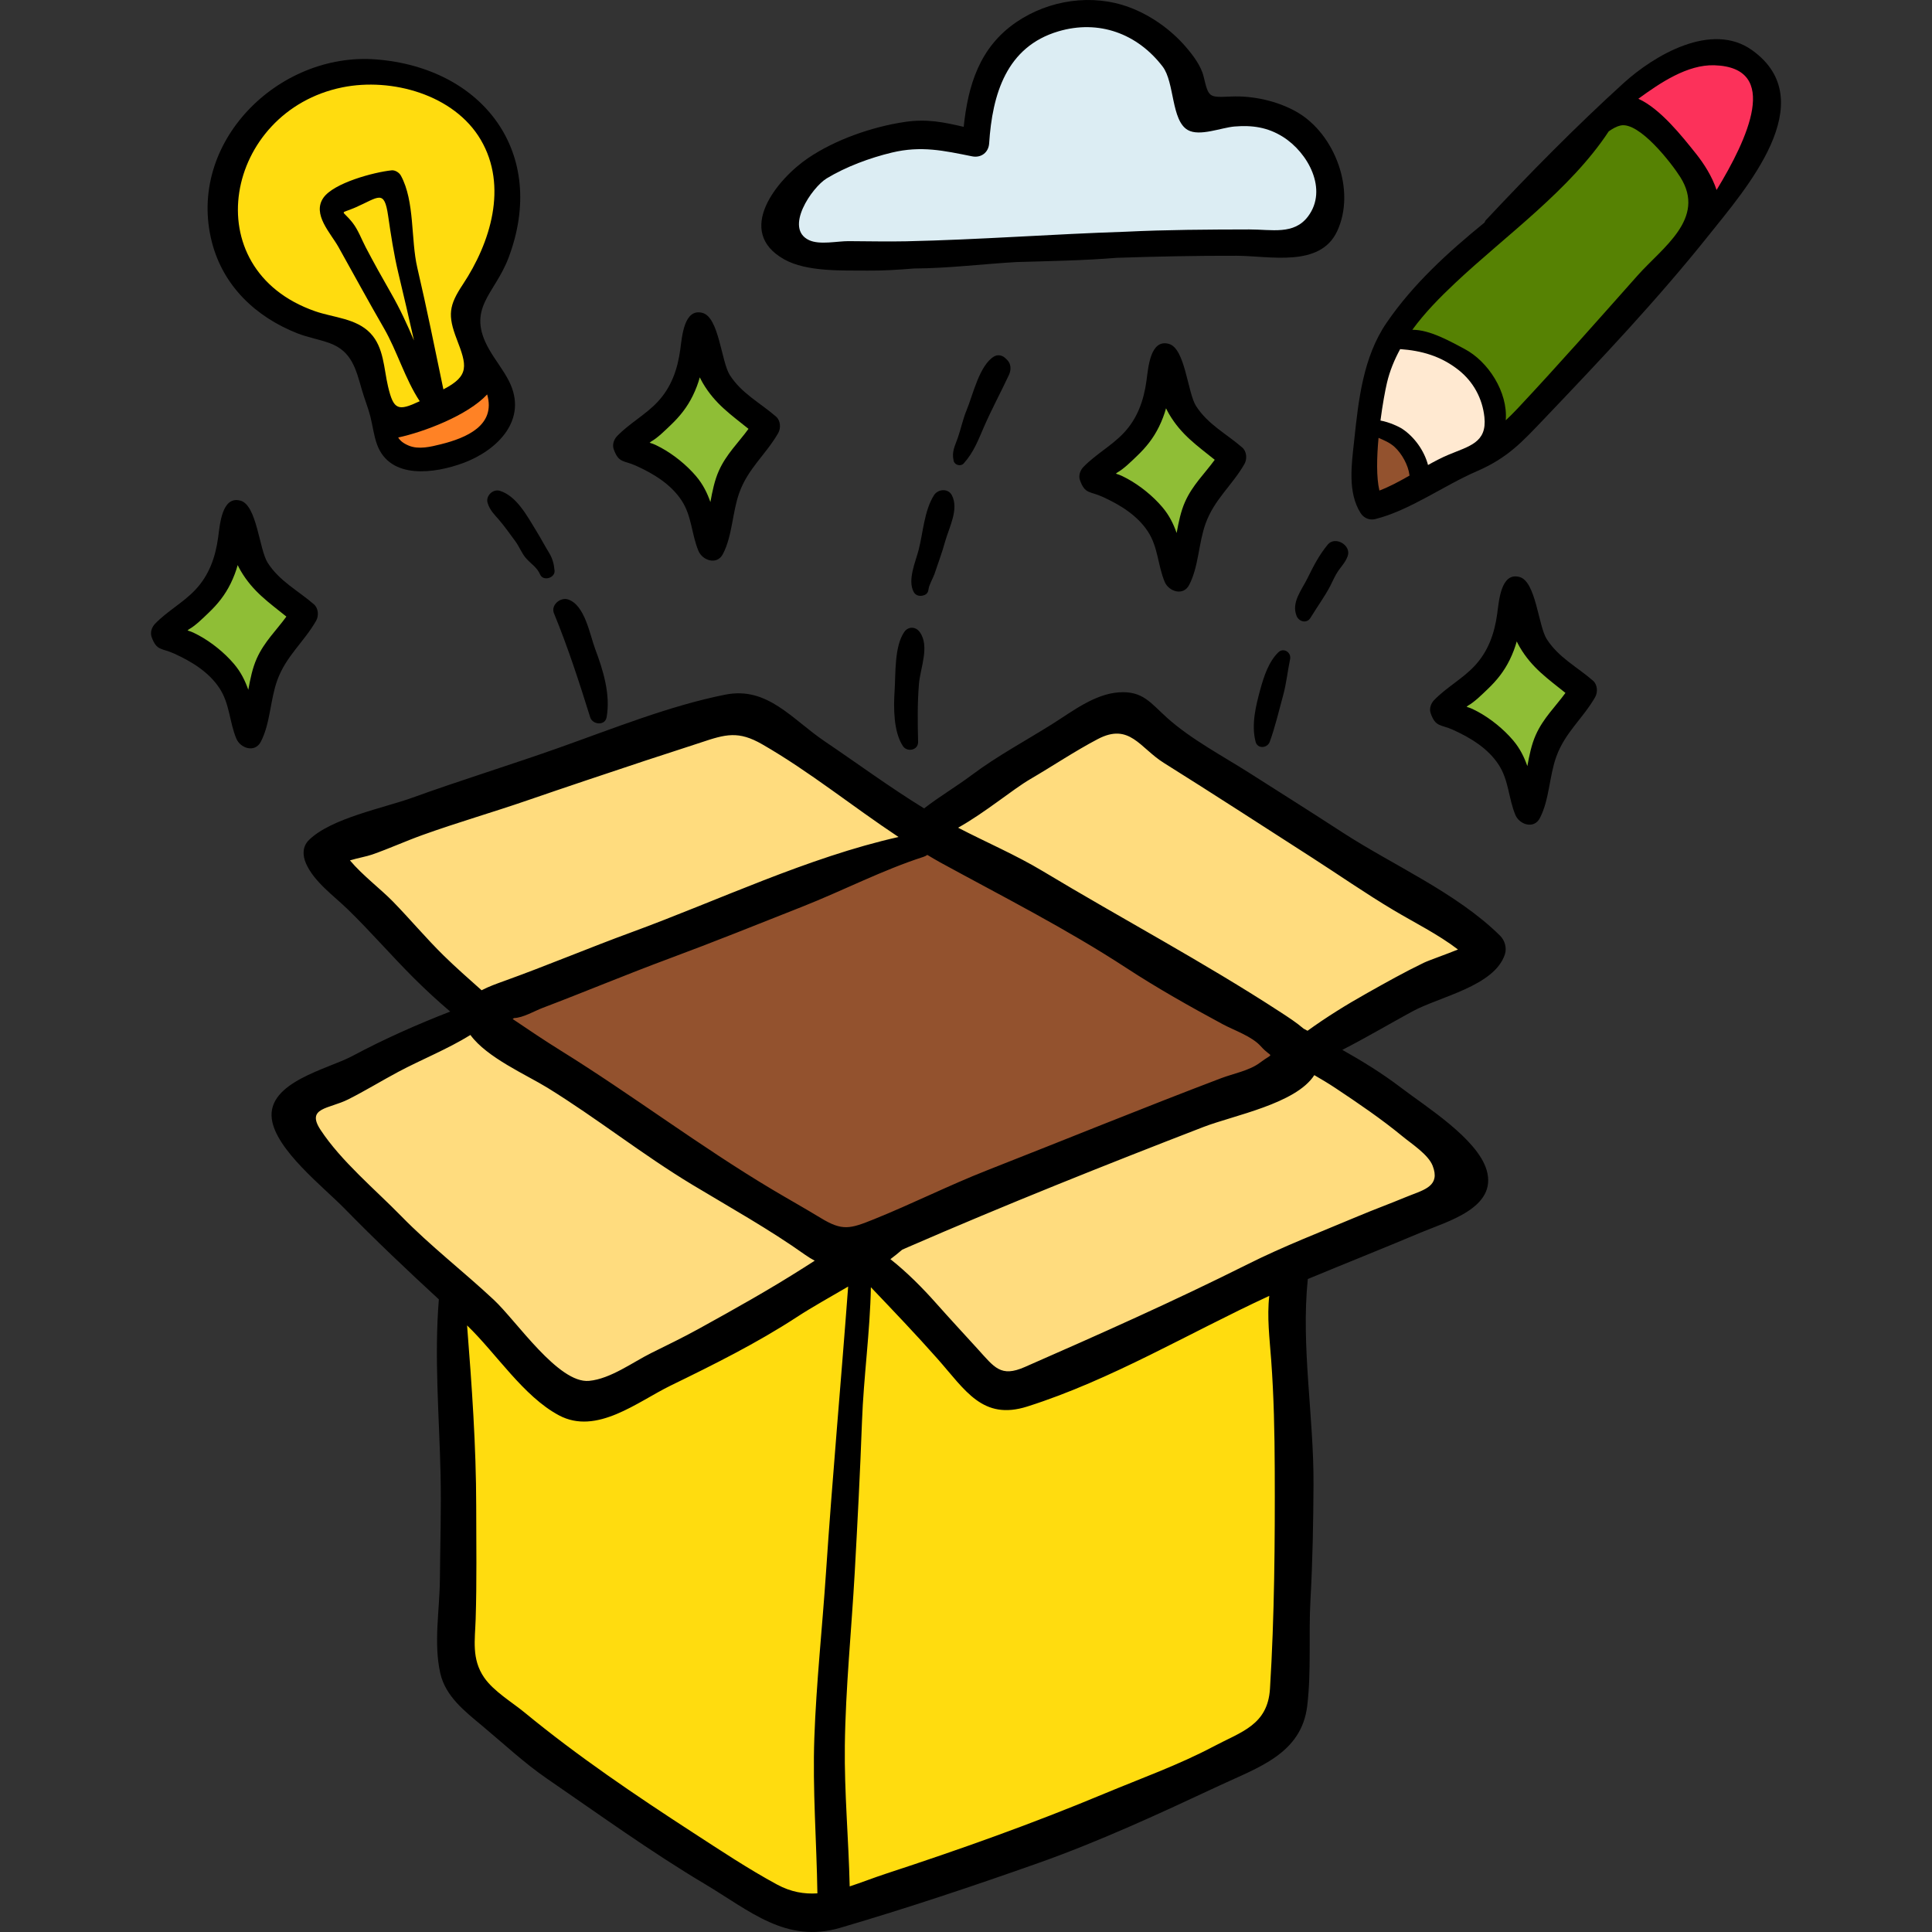 <?xml version="1.0"?>
<svg xmlns="http://www.w3.org/2000/svg" xmlns:xlink="http://www.w3.org/1999/xlink" version="1.1" id="Capa_1" x="0px" y="0px" viewBox="0 0 512.001 512.001" style="enable-background:new 0 0 512.001 512.001;" xml:space="preserve" width="512px" height="512px" class=""><rect x="0" y="0" width="512.001" height="512.001" fill="#333333" stroke="none"/><g><path style="fill: rgb(255, 220, 15);" d="M175.015,484.017c1.241,0.725,2.438,1.528,3.56,2.462c5.732,4.773,11.376,9.379,17.323,13.929  c4.135,3.164,7.456,6.973,12.99,7.486c5.095,0.473,10.464-1.517,15.331-2.636c7.081-1.629,13.651-4.795,21.024-5.777  c7.558-1.006,15.734-2.989,22.77-5.853c4.937-2.01,9.283-5.274,14.256-7.106c4.915-1.811,9.932-3.672,14.916-5.14  c6.643-1.957,12.243-6.474,18.406-9.508c6.651-3.273,14.394-5.937,20.399-10.305c2.712-1.972,2.533-4.65,3.276-7.739  c1.727-7.18,2.354-14.6,3.064-21.994c0.692-7.203,1.082-14.491,0.77-21.743c-0.264-6.136-2.761-12.17-2.107-18.473  c0.388-3.74,2.038-7.255,2.35-11.081c0.29-3.571,0.087-7.179-0.512-10.709c-0.746-4.398-1.797-8.762-2.169-13.215  c-0.338-4.048-0.02-8.186-0.572-12.211c-0.26-1.894-0.975-5.211-3.133-5.937c-1.28-0.431-3.588,0.763-4.673,1.083  c-3.873,1.145-7.694,2.405-11.393,4.036c-6.836,3.015-13.214,6.923-20.058,9.918c-8.081,3.538-15.178,6.261-22.309,11.67  c-2.236,1.696-6.873,5.756-9.903,5.947c-3.201,0.202-8.236-6.475-10.052-8.916c-4.086-5.49-8.425-8.429-14.42-11.428  c-7.39-3.697-13.955-7.666-14.81-16.633c-6.024,0.212-9.623,4.654-14.248,7.696c-3.414,2.245-8.056,3.143-11.8,4.903  c-10.227,4.807-21.541,7.36-30.919,13.885c-6.246,4.346-12.476,8.512-20.092,9.565c-6.052,0.837-8.021-4.771-10.997-9.372  c-1.631-2.521-4.034-3.753-6.232-5.664c-2.028-1.763-3.652-3.98-5.695-5.734c-1.99-1.709-5.575-5.186-7.68-3.02  c0.212,7.803-1.029,15.724-1.1,23.564c-0.103,11.421-0.484,23.046,0.067,34.456c0.547,11.314-0.638,22.957-0.061,34.157  c0.518,10.045,11.902,13.877,18.657,19.125c2.755,2.141,4.653,5.041,7.147,7.447c4.025,3.882,9.03,6.604,13.255,10.286  C164.216,479.421,169.984,481.079,175.015,484.017z" data-original="#FFDC0F" class="" data-old_color="#FFDC0F"/><g>
	<path style="fill: rgb(255, 220, 126);" d="M338.999,283.256c-16.947,3.473-32.856,12.501-48.993,18.513   c-14.923,5.56-29.406,12.139-44.029,18.39c-3.705,1.584-8.84,4.473-11.789,7.254c-1.479,1.394-2.318,3.807-2.024,5.936   c0.416,3.004,2.508,5.62,4.326,7.866c2.303,2.847,3.934,6.066,6.788,8.42c3.63,2.994,8.015,4.872,11.808,7.635   c3.192,2.326,5.864,5.396,8.474,8.281c1.949,2.154,3.538,4.317,6.574,3.281c6.339-2.162,12.084-7.159,18.323-9.812   c9.607-4.086,19.079-8.536,28.637-12.74c10.315-4.537,21.146-8.064,31.462-12.579c5.57-2.437,11.023-5.321,16.585-7.842   c5.872-2.661,11.739-5.921,17.224-9.267c3.756-2.292,6.013-4.191,4.007-8.358c-2.933-6.094-9.769-8.989-14.462-13.765   c-4.812-4.897-9.652-9.102-16.049-12.054c-2.193-1.012-4.541-1.728-6.959-1.907C343.608,280.117,341.083,281.647,338.999,283.256z" data-original="#FFDC7E" class="" data-old_color="#FFDC7E"/>
	<path style="fill: rgb(255, 220, 126);" d="M121.132,271.775c-11.506,4.073-22.932,10.091-33.631,15.847c-4.407,2.371-7.209,2.471-8.534,7.92   c-1.165,4.794,1.33,9.364,4.165,12.91c4.251,5.315,8.514,9.946,13.693,14.444c2.638,2.291,5.401,4.763,8.455,6.488   c1.904,1.075,4.289,1.409,6.017,2.758c2.424,1.892,4.102,5.558,5.937,8.03c2.2,2.962,4.139,6.146,6.843,8.696   c4.31,4.065,7.73,9.9,12.894,12.849c6.506,3.716,13.411,13.035,21.628,10.393c3.84-1.235,7.449-3.673,11.203-5.22   c4.003-1.65,7.829-3.353,11.468-5.727c11.608-7.574,24.135-14.221,35.32-22.38c3.209-2.341,8.436-6.401,4.705-10.481   c-4.496-4.917-11.15-1.227-15.976-5.082c-8.864-7.081-18.221-12.793-28.717-17.281c-6.167-2.636-11.809-5.07-17.04-9.334   c-2.544-2.074-4.729-4.609-7.382-6.528c-6.864-4.962-14.193-9.186-20.533-14.909C127.6,271.516,124.711,267.311,121.132,271.775z" data-original="#FFDC7E" class="" data-old_color="#FFDC7E"/>
	<path style="fill: rgb(255, 220, 126);" d="M137.533,263.574c1.236-0.872,2.812-1.279,4.224-1.751c3.22-1.076,6.259-2.459,9.441-3.719   c3.834-1.518,7.848-2.145,11.757-3.412c4.137-1.341,8.083-3.171,12.302-4.216c17.528-4.343,32.322-15.596,49.557-20.525   c5.626-1.609,12.512-3.163,17.428-6.288c5.643-3.588-6.202-10.801-8.814-13.229c-7.26-6.748-17.031-9.911-25.794-14.319   c-3.854-1.938-8.565-5.983-12.831-6.604c-6.889-1.002-14.928,2.227-21.355,4.277c-11.212,3.577-21.835,8.39-33.192,11.546   c-8.819,2.451-17.228,5.135-25.717,8.562c-4.273,1.725-8.151,3.333-12.213,5.427c-2.08,1.072-3.996,0.872-6.016,1.674   c-2.032,0.807-4.984,3.757-6.348,5.459c-2.526,3.151-0.549,6.327,2.047,9.386c2.653,3.126,5.956,5.776,8.688,8.874   c2.769,3.141,5.853,6.33,9.008,9.089c4.474,3.911,9.695,6.924,14.235,10.86C128.404,268.536,130.287,264.544,137.533,263.574z" data-original="#FFDC7E" class="" data-old_color="#FFDC7E"/>
	<path style="fill: rgb(255, 220, 126);" d="M392.378,250.726c-0.219-3.484-4.39-5.127-6.587-7.046c-4.341-3.792-8.974-5.587-13.942-8.33   c-3.012-1.662-5.662-4.069-8.667-5.771c-4.894-2.771-10.261-4.533-15.226-7.207c-5.562-2.995-11.463-5.554-16.763-8.968   c-5.091-3.279-8.912-7.579-13.03-11.951c-5.821-6.18-13.988-10.782-22.63-9.847c-11.719,1.267-22.027,9.47-31.538,15.67   c-4.138,2.697-8.099,5.452-11.591,8.948c-2.826,2.829-2.765,2.813-0.047,5.8c2.829,3.11,6.244,4.877,10.161,6.561   c5.189,2.23,9.675,4.494,14.427,7.688c6.213,4.176,13.164,6.582,19.414,10.646c5.21,3.389,11.012,5.776,16.267,9.135   c5.77,3.689,11.773,7.092,17.084,11.422c3.225,2.629,7.581,8.298,11.568,9.52c3.86,1.183,9.342-1.198,13.075-2.322   c4.683-1.41,10.155-4.286,14.229-7c4.637-3.089,9.375-6.299,14.651-8.199C387.111,258.079,392.711,256.018,392.378,250.726z" data-original="#FFDC7E" class="" data-old_color="#FFDC7E"/>
</g><path style="fill: rgb(147, 82, 46);" d="M216.261,235.418c-13.127,5.524-27.683,7.43-41.02,12.302c-5.586,2.041-11.074,4.588-16.598,6.827  c-5.645,2.287-10.588,5.808-16.134,8.221c-3.326,1.447-13.908,2.917-12.495,8.051c1.75,6.363,10.686,7.872,15.727,10.19  c5.99,2.754,11.888,5.728,17.742,8.695c8.155,4.132,12.16,11.943,18.929,17.616c6.963,5.835,15.239,9.937,23.701,13.115  c3.892,1.461,9.283,3.488,12.39,6.274c3.159,2.833,4.805,5.595,9.643,4.727c4.179-0.75,7.007-3.59,10.653-5.534  c6.208-3.31,13.127-5.02,19.597-7.588c8.875-3.523,16.186-9.649,24.866-13.45c6.962-3.049,14.46-5.216,21.421-8.219  c6.365-2.746,12.977-4.829,19.105-8.071c2.989-1.582,5.978-3.443,9.179-4.509c1.373-0.457,5.503-0.808,6.592-2.066  c1.832-2.116-0.672-6.151-2.049-7.885c-3.656-4.602-9.858-6.419-14.698-9.575c-5.806-3.786-12.566-6.81-18.934-9.423  c-5.854-2.402-11.018-6.874-16.542-10.053c-6.676-3.843-13.865-6.614-20.66-10.28c-4.546-2.453-9.098-4.824-13.854-6.807  c-3.322-1.385-6.381-3.831-10.098-3.913C234.343,223.877,222.124,229.537,216.261,235.418z" data-original="#93522E" class="" data-old_color="#93522E"/><path style="fill: rgb(255, 220, 15);" d="M95.68,20.009c-4.845-0.037-9.393-0.48-13.01,3.071c-3.639,3.572-8.783,5.246-12.555,8.771  c-4.236,3.958-6.889,9.658-8.226,15.213c-0.901,3.742-0.781,8.382-0.458,12.212c0.315,3.736,1.047,7.939,2.327,11.451  c0.677,1.859,1.449,3.782,2.816,5.252c1.4,1.506,3.252,1.854,4.835,3.071c1.104,0.849,2.401,1.347,3.534,2.153  c2.271,1.615,4.586,2.782,7.167,3.789c2.174,0.849,4.721,0.583,6.97,1.36c4.814,1.665,6.705,9.202,7.906,13.499  c0.511,1.829,0.421,3.77,1.041,5.558c0.566,1.63,1.115,3.076,1.572,4.74c1.008,3.674,4.41,1.609,7,1.264  c1.02-0.136,2.024-0.005,3.014-0.272c1.324-0.358,2.513-1.285,3.727-1.888c1.231-0.612,2.532-0.897,3.808-1.372  c1.756-0.654,3.259-1.786,4.8-2.841c1.587-1.086,3.2-1.784,4.45-3.264c0.957-1.132,0.777-1.246,0.51-2.683  c-0.527-2.838-1.323-5.614-2.113-8.388c-0.408-1.432-0.822-2.864-1.19-4.307c-0.238-0.935-0.762-1.432-1.021-2.189  c-0.855-2.502,1.325-6.36,2.783-8.331c1.134-1.534,1.961-2.797,2.57-4.612c0.602-1.796,1.647-3.299,2.357-5.06  c0.626-1.556,0.846-3.07,1.653-4.575c0.97-1.809,1.378-3.206,1.321-5.257c-0.059-2.121,0.065-4.396-0.502-6.461  c-0.646-2.35-1.188-4.061-0.716-6.449c0.561-2.834-0.683-4.574-1.903-7.007c-0.787-1.57-1.203-3.108-2.451-4.401  c-2.358-2.442-4.812-4.276-7.913-5.618c-1.727-0.748-3.026-2.072-4.691-2.924c-1.714-0.877-3.57-1.084-5.434-1.479  c-2.122-0.45-4.162-1.287-6.314-1.593C100.842,20.086,98.205,20.028,95.68,20.009z" data-original="#FFDC0F" class="" data-old_color="#FFDC0F"/><path style="fill:#FF8225;" d="M133.16,108.443c-1.539,2.613-1.69,5.513-3.827,7.897c-2.348,2.618-4.039,4.24-7.518,4.674  c-1.368,0.171-2.521,0.866-3.857,1.073c-1.726,0.268-3.454,0.031-5.2,0.427c-2.313,0.525-4.69,1.028-6.897-0.126  c-1.332-0.697-3.363-2.578-3.97-3.991c-0.887-2.067,0.232-2.988,1.777-4.142c3.643-2.719,7.831-4.013,11.772-6.235  c2.969-1.674,6.172-3.152,9.248-4.601c1.901-0.895,2.645-1.303,4.863-0.724c1.288,0.337,2.451,2.28,3.587,2.204  c0.041,0.13,0.048,0.263,0.021,0.4C134.743,105.395,133.157,107.319,133.16,108.443z" data-original="#FF8225"/><g>
	<path style="fill:#8FBE36" d="M62.36,145.483c-1.856,1.528-2.863,2.76-3.321,5.089c-0.503,2.555-2.111,4.608-3.838,6.519   c-2.738,3.031-6.152,5.941-8.156,9.543c-0.566,1.017-0.478,1.762,0.08,2.681c0.917,1.512,2.254,3.683,4.017,4.337   c2.203,0.816,4.412,0.74,6.576,1.931c1.603,0.882,2.873,1.904,3.988,3.354c2.621,3.406,2.545,7.374,3.968,11.239   c0.468-0.949,0.379-2.257,0.64-3.317c0.361-1.466,1.055-2.799,1.683-4.16c1.24-2.69,2.207-5.331,3.791-7.85   c1.521-2.42,3.137-4.625,4.931-6.852c0.973-1.208,4.035-3.814,3.962-5.49c-0.052-1.189-1.248-1.386-2.218-1.792   c-2.943-1.231-5.84-2.567-8.722-3.953c-2.67-1.284-4.664-3.919-5.793-6.659c-0.684-1.659-0.515-3.591-1.451-5.166" data-original="#FFE1AE" class="" data-old_color="#FFE1AE"/>
	<path style="fill:#8FBE36" d="M185.935,93.931c-0.361,0.109-0.681,0.548-0.93,1.431c-0.647,2.295-1.419,4.436-2.801,6.411   c-1.535,2.194-2.467,5.073-4.177,7.079c-1.537,1.804-3.934,3.654-5.777,5.201c-1.026,0.861-3.751,2.046-3.837,3.686   c-0.136,2.608,4.981,3.512,6.707,4.291c2.822,1.273,4.863,3.881,6.834,6.214c1.568,1.856,2.706,4.092,4.177,6.048   c1.457,1.938,1.856,4.275,2.657,6.507c1.277-4.99,2.012-10.087,4.508-14.724c2.045-3.801,5.193-7.038,7.216-10.798   c1.823-3.387-3.865-5.792-5.809-7.845c-3.297-3.482-4.373-7.843-6.775-11.82C187.249,94.486,186.536,93.75,185.935,93.931z" data-original="#FFE1AE" class="" data-old_color="#FFE1AE"/>
	<path style="fill:#8FBE36" d="M308.793,100.515c-0.763,1.615-1.139,3.433-1.911,5.063c-1.033,2.184-2.371,4.127-3.827,6.038   c-2.761,3.624-5.934,7.885-9.572,10.635c-0.659,0.498-2.616,1.575-2.465,2.66c0.129,0.925,2.054,1.682,2.75,2.114   c3.756,2.327,7.871,4.086,10.793,7.523c1.694,1.992,3.331,4.315,4.659,6.561c1.088,1.84,2.813,4.147,3.158,6.281   c1.288-2.055,1.117-5.683,2.003-8.082c1.242-3.361,2.894-6.684,4.842-9.699c2.279-3.527,5.171-6.722,7.363-10.247   c-2.439-3.169-7.294-4.899-10.792-6.569C311.42,110.707,306.898,105.947,308.793,100.515z" data-original="#FFE1AE" class="" data-old_color="#FFE1AE"/>
	<path style="fill:#8FBE36" d="M400.915,161.611c-1.141,4.832-3.124,9.857-6.076,13.873c-1.561,2.124-3.123,4.478-4.856,6.472   c-1.392,1.602-3.635,2.465-4.86,4.189c-2.157,3.034,1.733,3.501,3.621,5.016c2.926,2.347,7.831,3.385,9.406,7.17   c1.53,3.676,2.246,8.115,4.704,11.373c1.008-0.63,1.248-2.906,1.736-4.03c1.054-2.424,2.006-4.931,3.225-7.284   c2.086-4.026,3.908-7.749,6.796-11.325c2.249-2.786,4.176-3.088,1.856-6.547c-2.36-3.52-5.928-6.005-8.428-9.442   C406,168.27,403.607,164.537,400.915,161.611z" data-original="#FFE1AE" class="" data-old_color="#FFE1AE"/>
</g><path style="fill:#568203" d="M369.615,86.711c1.49-1.388,2.643-3.172,3.959-4.716c2.184-2.562,4.566-5.019,6.864-7.476  c2.935-3.139,5.996-6.125,8.917-9.27c2.941-3.167,6.398-5.77,9.435-8.829c4.379-4.41,8.387-9.207,13.208-13.161  c3.903-3.201,7.665-6.502,11.68-9.581c2.336-1.792,4.217-4.018,6.982-5.23c2.55-1.118,4.642,1.199,6.684,2.51  c2.617,1.68,5.144,3.71,7.201,6.032c0.858,0.969,1.875,1.861,2.269,3.107c0.534,1.689,0.612,3.695,0.988,5.439  c0.679,3.148,0.692,6.437,1.684,9.519c0.914,2.84,1.628,4.081-0.172,6.9c-3.325,5.208-7.91,9.512-12.108,13.995  c-6.049,6.461-12.589,12.437-18.824,18.717c-4.053,4.083-8,8.328-12.121,12.325c-1.694,1.644-3.349,3.291-4.884,5.078  c-0.692,0.805-2.202,3.357-3.34,3.494c-2.389,0.286-2.109-5.26-2.421-6.565c-0.554-2.321-0.632-4.8-1.397-7.061  c-0.433-1.278-1.205-3.57-2.156-4.483c-1.922-1.845-5.155-3.353-7.62-4.328c-3.188-1.26-6.211-3.17-9.68-3.441  C372.237,89.49,368.384,88.81,369.615,86.711z" data-original="#FF9550" class="" data-old_color="#8FBE36"/><path style="fill:#FC315A" d="M431.121,24.932c3.17-3.173,6.989-4.74,10.965-6.731c3.193-1.598,6.398-2.79,9.948-3.18  c1.592-0.175,3.329-0.312,4.912-0.31c1.724,0.002,3.524-0.33,5.064,0.486c1.084,0.575,1.949,1.488,2.867,2.351  c1.285,1.207,3.134,1.863,3.795,3.561c0.76,1.951,0.191,4.406,0.305,6.449c0.156,2.796,0.073,5.577-1.081,8.196  c-1.71,3.882-3.852,8.088-6.58,11.333c-1.443,1.716-2.884,3.444-4.458,5.04c-0.83,0.841-2.018,2.639-3.163,2.998  c-0.339-1.283-0.915-1.859-1.672-2.879c-1.024-1.382-1.623-3.227-2.187-4.832c-1.082-3.08-2.567-6.312-5.102-8.476  c-1.56-1.331-2.997-3.12-4.615-4.301c-1.478-1.079-3.215-1.821-4.701-2.936C432.665,29.629,428.117,26.047,431.121,24.932z" data-original="#FF6E73" class="" data-old_color="#FF6E73"/><path style="fill:#FFE9D1;" d="M367.565,90.264c-0.605,0.791-0.863,1.935-1.155,2.878c-0.771,2.487-1.515,4.987-2.094,7.526  c-0.636,2.79-1.146,5.443-1.631,8.218c-0.233,1.331-1.039,2.073-0.211,3.007c0.459,0.518,1.467,0.644,2.077,0.923  c1.761,0.805,3.379,1.32,5.034,2.46c2.139,1.473,3.431,4.236,4.164,6.704c0.248,0.836,0.471,3.085,1.197,3.659  c0.936,0.739,2.711-0.281,3.566-0.682c2.522-1.182,5.137-2.411,7.774-3.294c1.228-0.411,2.539-0.599,3.73-1.107  c1.142-0.488,2.136-1.259,3.324-1.668c1.368-0.471,3.274-0.772,4.061-2.207c1.014-1.85,0.064-4.908-0.287-6.81  c-0.488-2.644-1.806-4.58-2.794-7.035c-0.767-1.904-1.704-4.028-3.073-5.563c-1.355-1.519-3.079-3.034-4.891-3.918  c-1.974-0.964-4.001-1.254-5.722-2.618c-1.527-1.21-3.798-1.796-5.721-2.183C372.552,88.08,369.789,88.731,367.565,90.264z" data-original="#FFE9D1" class=""/><path style="fill: rgb(147, 82, 46);" d="M362.235,116.644c0,3.571-0.128,7.126-0.137,10.701c-0.003,1.203-0.261,3.48,1.16,3.925  c0.782,0.245,2.469-0.491,3.248-0.678c1.834-0.439,3.019-1.016,4.916-1.098c1.854-0.08,5.02-0.626,5.27-2.737  c0.252-2.132-0.98-4.985-1.909-6.84c-0.806-1.61-2.018-2.172-3.42-3.136c-1.305-0.897-2.24-1.645-3.7-2.243  c-0.987-0.404-1.891-1.083-2.967-1.207c-0.991-0.115-1.623,0.435-2.579,0.463C362.178,114.307,362.11,114.849,362.235,116.644z" data-original="#93522E" class="" data-old_color="#93522E"/><path style="fill:#DCEDF3" d="M275.17,5.523c-5.103,3.081-8.905,9.236-11.041,14.595c-2.16,5.42-2.892,11.191-4.268,16.803  c-0.84-1.99-4.972-2.101-6.69-2.019c-2.241,0.107-4.346-0.042-6.58-0.135c-2.127-0.088-4.21,0.445-6.319,0.408  c-1.982-0.035-3.255-0.214-5.223,0.479c-2.334,0.821-4.768,1.345-7.09,2.188c-5.565,2.022-10.942,3.769-15.239,7.985  c-3.074,3.016-5.157,7.909-5.588,12.271c-0.144,1.453,0.301,3.693,1.004,4.978c0.88,1.609,2.728,1.945,4.35,2.44  c5.894,1.797,11.535,1.358,17.649,1.507c6.119,0.15,12.239,0.594,18.354,0.862c15.42,0.675,30.561-3.657,45.999-1.894  c8.219,0.939,16.176-1.154,24.327-1.555c3.313-0.163,6.754-0.31,10.062-0.281c2.429,0.021,4.898,0.388,7.311,0.177  c2.38-0.209,4.548-0.744,6.884-1.14c1.282-0.218,2.947-0.042,4.136-0.672c3.642-1.928,4.996-8.235,5.176-11.926  c0.111-2.276-0.303-5.19-1.099-7.338c-0.806-2.176-2.982-4.249-4.455-6.007c-2.706-3.229-6.065-5.915-10.059-7.261  c-5.536-1.866-9.972-0.094-15.47,0.925c-2.3,0.426-3.789,0.451-5.136-1.712c-0.549-0.882-0.557-1.817-0.968-2.75  c-0.413-0.939-1.261-1.579-1.67-2.515c-1.122-2.568-1.573-5-3.297-7.342c-1.799-2.443-3.256-5.017-5.536-7.059  c-1.732-1.55-4.218-2.839-6.42-3.549c-3.211-1.035-6.805-2.632-10.162-2.924c-2.147-0.187-4.543,0.115-6.647,0.55  C279.717,3.975,277.938,5.324,275.17,5.523z" data-original="#DCEDF3" class="active-path" data-old_color="#53DFD3"/><path d="M355.689,220.547c-8.139-5.289-16.351-10.468-24.539-15.675c-7.182-4.568-15.581-8.993-21.872-14.655  c-4.388-3.949-6.409-7.161-12.738-6.737c-6.477,0.434-12.383,5.069-17.631,8.367c-7.156,4.498-14.585,8.455-21.368,13.533  c-4.069,3.046-8.585,5.71-12.641,8.856c-8.965-5.5-17.632-11.889-26.296-17.739c-8.783-5.929-15.197-14.628-26.395-12.408  c-14.634,2.901-29.899,9.044-43.971,14.037c-12.954,4.596-26.057,8.611-38.984,13.282c-7.567,2.734-21.513,5.42-27.376,11.206  c-1.767,1.745-1.711,4.078-0.798,6.182c2.115,4.871,7.365,8.577,11.092,12.201c6.083,5.916,11.607,12.332,17.61,18.31  c3.218,3.205,6.36,6.07,9.528,8.77c-8.868,3.463-17.411,7.226-26.034,11.835c-6.312,3.373-22.469,6.839-21.249,16.571  c1.03,8.223,13.737,18.125,19.249,23.764c8.169,8.358,16.502,16.246,25.026,24.105c-1.255,15.435,0.108,30.939,0.454,46.403  c0.206,9.249-0.104,18.533-0.178,27.784c-0.067,8.113-1.701,16.873,0.099,24.875c1.394,6.19,6.563,10.148,11.243,14.057  c5.615,4.689,11.068,9.799,17.096,13.934c13.73,9.42,27.414,19.324,41.734,27.855c12.02,7.161,21.532,15.86,35.945,11.628  c17.596-5.167,35.16-11.034,52.45-17.152c16.312-5.772,32.295-13.182,47.965-20.514c10.341-4.838,21.808-8.452,23.323-21.162  c1.106-9.274,0.336-18.872,0.861-28.205c0.566-10.074,0.748-20.342,0.802-30.432c0.096-17.973-3.345-36.598-1.512-54.464  c9.971-4.149,20.019-8.131,29.96-12.327c6.853-2.892,20.403-6.502,17.425-16.565c-2.461-8.313-16.175-16.849-22.65-21.791  c-5.05-3.855-10.272-7.048-15.587-10.047c6.242-3.192,12.297-6.777,18.516-10.167c7.236-3.943,21.856-6.705,24.581-15.196  c0.539-1.683-0.061-3.68-1.295-4.899C386.014,236.587,369.233,229.348,355.689,220.547z M245.752,226.56  c1.144,0.671,2.274,1.365,3.438,2.001c16.61,9.074,33.409,17.577,49.314,27.963c8.232,5.375,16.844,10.222,25.495,14.886  c3.106,1.675,7.761,3.198,10.16,5.894c3.018,3.389,3.706,1.332-0.297,4.35c-2.758,2.08-7.052,2.867-10.298,4.1  c-20.727,7.877-41.28,16.267-61.904,24.364c-10.162,3.99-19.923,8.914-30.043,12.991c-6.37,2.567-8.358,3.172-14.12-0.331  c-4.218-2.565-8.518-4.967-12.759-7.492c-19.274-11.479-37.105-25.054-56.15-36.875c-4.331-2.688-8.519-5.521-12.728-8.36  c0.124-0.089,0.232-0.153,0.363-0.254c2.342-0.048,5.437-1.882,7.578-2.694c11.225-4.26,22.282-8.9,33.537-13.073  c11.862-4.398,23.627-9.144,35.395-13.796c10.609-4.194,21.185-9.678,32.002-13.159C245.134,226.947,245.461,226.765,245.752,226.56  z M117.591,253.244c-4.686-4.599-8.901-9.648-13.483-14.348c-3.135-3.216-8.028-6.909-11.369-10.884  c2.087-0.634,4.42-1.034,5.874-1.543c4.507-1.577,8.866-3.566,13.366-5.184c9.165-3.297,18.501-5.977,27.69-9.145  c10.469-3.61,20.946-7.104,31.451-10.596c4.872-1.62,9.771-3.149,14.64-4.78c6.561-2.198,9.931-3.144,16.241,0.485  c12.575,7.231,23.97,16.529,36.12,24.564c-24.093,5.421-47.782,16.824-70.766,25.247c-11.338,4.156-22.459,8.856-33.83,12.947  c-1.875,0.674-4.012,1.434-5.9,2.424C124.168,259.347,120.713,256.31,117.591,253.244z M106.35,322.307  c-6.948-7.113-15.893-14.533-21.387-22.857c-3.943-5.976,2.205-5.534,7.31-8.099c4.506-2.266,8.821-4.921,13.271-7.296  c6.081-3.245,13.059-6.018,19.122-9.775c4.375,6.009,14.851,10.555,20.421,13.991c13.163,8.121,25.229,17.778,38.466,25.744  c9.999,6.018,20.391,11.812,29.893,18.57c0.84,0.598,1.659,1.08,2.469,1.511c-0.963,0.617-1.922,1.232-2.861,1.83  c-9.148,5.826-18.362,10.97-27.838,16.202c-4.106,2.267-8.331,4.313-12.533,6.392c-5.019,2.484-10.851,6.885-16.56,7.426  c-8.13,0.769-19.177-15.797-25.263-21.485C122.8,336.926,114.083,330.225,106.35,322.307z M218.897,416.753  c-0.974,14.56-2.571,29.204-3.088,43.779c-0.489,13.807,0.603,27.501,0.81,41.228c-3.481,0.227-6.998-0.344-10.672-2.328  c-7.547-4.078-15.053-9.069-22.261-13.744c-15.269-9.905-30.619-20.297-44.646-31.84c-3.403-2.8-8.206-5.617-10.738-9.29  c-3.374-4.897-2.422-9.978-2.247-15.479c0.318-9.957,0.157-19.933,0.146-29.896c-0.017-16.003-1.164-31.987-2.42-47.935  c7.789,7.495,14.906,18.772,24.324,23.82c10.01,5.366,20.846-3.599,29.641-7.883c11.356-5.531,22.826-11.234,33.403-18.137  c4.144-2.705,8.892-5.321,13.622-8.096C222.888,366.222,220.591,391.449,218.897,416.753z M336.559,447.528  c-0.599,9.64-7.568,11.385-15.006,15.327c-9.256,4.905-19.24,8.451-28.879,12.477c-19.079,7.967-38.193,14.763-57.869,21.211  c-3.315,1.087-6.497,2.35-9.63,3.371c-0.273-12.417-1.44-24.832-1.285-37.319c0.191-15.249,1.77-30.607,2.62-45.842  c0.745-13.376,1.437-26.678,1.927-40.072c0.434-11.824,2.133-23.706,2.355-35.55c5.946,6.237,11.887,12.448,17.625,18.929  c7.423,8.384,11.964,16.443,23.835,12.679c22.253-7.056,42.858-19.498,64.12-29.321c-0.642,5.584,0.082,11.265,0.506,17.024  c0.71,9.652,0.904,19.233,0.941,28.913C337.894,408.587,337.75,428.338,336.559,447.528z M371.733,301.188  c2.351,1.936,6.785,4.783,7.937,7.757c0.128,0.331,0.233,0.645,0.314,0.944c1.306,4.78-3.171,5.58-7.605,7.427  c-4.097,1.708-8.266,3.226-12.362,4.951c-9.841,4.143-19.863,8.002-29.409,12.785c-19.384,9.712-39.192,18.527-59.025,27.221  c-6.406,2.808-8.026,0.121-12.546-4.843c-3.663-4.022-7.361-8.007-10.972-12.075c-3.463-3.9-7.613-8.128-12.096-11.662  c1.075-0.811,2.12-1.645,3.117-2.509c0.489-0.217,0.978-0.434,1.48-0.652c25.839-11.232,52.069-21.713,78.364-31.871  c7.921-3.06,24.521-6.142,29.375-13.741c1.882,1.093,3.763,2.208,5.6,3.43C359.997,292.401,366.08,296.535,371.733,301.188z   M377.313,255.148c-5.112,2.47-10.036,5.235-14.983,8.015c-5.595,3.144-10.807,6.386-15.822,10.004  c-0.35-0.19-0.698-0.378-1.049-0.569c-1.879-1.615-4.078-3.035-6.032-4.309c-20.325-13.257-42.181-24.849-62.999-37.376  c-7.211-4.339-15.04-7.677-22.524-11.561c7.222-4.035,14.442-10.139,19.103-12.861c5.951-3.475,11.815-7.422,17.901-10.619  c8.448-4.439,11.152,2.316,17.511,6.297c13.085,8.193,26.057,16.62,39.071,24.977c7.286,4.679,14.374,9.62,21.816,14.054  c5.678,3.382,11.796,6.395,17.073,10.427C383.333,252.881,378.663,254.496,377.313,255.148z" data-original="#000000" class="" style="fill:#000000"/><path d="M78.783,88.325c2.826,1.116,5.783,1.585,8.607,2.622c5.872,2.157,6.943,6.927,8.53,12.426  c0.679,2.351,1.618,4.624,2.225,6.995c0.63,2.459,0.9,5.015,1.766,7.402c3.433,9.467,15.413,7.693,22.88,4.924  c9.091-3.371,17.26-11.535,12.081-21.723c-1.484-2.92-3.588-5.48-5.218-8.323c-6.25-10.902,1.421-14.578,5.1-24.297  c10.539-27.837-6.774-50.412-35.123-52.605c-25.838-1.998-50.245,22.038-43.476,48.422C59.149,75.828,67.798,83.986,78.783,88.325z   M129.102,104.53c2.375,8.213-5.538,11.537-12.328,13.22c-2.603,0.645-5.804,1.444-8.433,0.351  c-1.559-0.648-2.315-1.352-2.816-2.158C112.303,114.491,123.925,110.103,129.102,104.53z M90.724,23.152  c13.078-2.655,29.639,1.938,36.664,13.862c7.289,12.371,2.562,27.375-4.734,38.371c-3.695,5.568-4.044,8.158-1.611,14.493  c2.673,6.956,3.47,9.699-3.541,13.305c-2.249-10.76-4.404-21.5-6.911-32.224c-1.754-7.509-0.634-17.59-4.345-24.404  c-0.439-0.807-1.514-1.51-2.462-1.412c-4.67,0.479-15.329,3.331-18.075,7.264c-3.05,4.37,1.918,9.356,3.988,13.055  c4.014,7.173,7.92,14.385,12.045,21.513c3.476,6.008,5.597,13.454,9.488,19.352c-5.734,2.69-6.915,2.383-8.4-3.915  c-1.127-4.78-1.085-10.36-4.691-14.131c-3.753-3.925-9.75-4.103-14.598-5.788C51.299,71.28,59.685,29.453,90.724,23.152z   M109.71,90.226c-1.787-4.206-3.706-8.385-6.085-12.535c-2.312-4.031-4.559-8.054-6.708-12.164c-1.045-1.998-2.028-4.628-3.414-6.41  c-2.964-3.814-3.715-2.211,0.656-4.125c6.224-2.726,7.662-4.938,8.698,2.19c0.739,5.074,1.513,10.177,2.702,15.164  C106.98,78.314,108.383,84.249,109.71,90.226z" data-original="#000000" class="" style="fill:#000000"/><path d="M207.837,68.741c5.996,3.349,15.401,2.908,21.951,2.975c4.122,0.042,8.267-0.219,12.411-0.562  c9.173-0.045,18.572-1.223,27.245-1.711c8.815-0.254,17.663-0.402,26.442-1.115c10.605-0.355,21.213-0.582,31.842-0.547  c8.753,0.029,22.073,3.197,26.614-6.471c5.107-10.872-0.612-25.862-10.658-31.626c-5.065-2.907-11.617-4.363-17.446-4.104  c-5.938,0.264-5.919,0.304-7.26-5.276c-0.689-2.871-2.814-5.652-4.695-7.843c-3.936-4.585-9.268-8.382-14.934-10.506  c-9.901-3.712-21.371-1.993-30.042,3.933c-9.786,6.688-12.767,16.808-13.918,27.731c-5.166-1.207-9.685-2.184-15.626-1.3  c-8.628,1.284-18.394,4.669-25.654,9.603C205.928,47.486,194.589,61.341,207.837,68.741z M219.094,47.267  c5.096-3.084,11.431-5.434,17.246-6.83c7.812-1.875,13.792-0.511,21.289,0.993c2.366,0.475,4.349-1.015,4.506-3.433  c0.842-12.978,4.549-25.614,18.363-29.694c10.706-3.162,20.91,0.588,27.608,9.328c3.203,4.18,2.246,14.311,6.681,16.828  c3.137,1.779,8.885-0.652,12.389-0.937c4.666-0.38,8.719,0.183,12.771,2.711c6.698,4.18,12.059,14.008,6.687,21.132  c-3.731,4.948-9.6,3.427-15.577,3.438c-10.965,0.019-21.875,0.074-32.818,0.608c-19.37,0.632-38.711,2.111-58.076,2.533  c-5.105,0.111-10.201-0.024-15.305-0.039c-2.985-0.008-7.61,1.042-10.415-0.25C207.705,60.554,215.171,49.642,219.094,47.267z" data-original="#000000" class="" style="fill:#000000"/><path d="M464.302,13.286c-10.689-7.633-25.868,1.322-34.018,8.72C417.695,33.434,405.388,45.95,393.75,58.36  c-0.167,0.177-0.252,0.381-0.305,0.591c-9.644,7.855-18.945,16.298-25.979,26.577c-6.274,9.169-7.453,20.56-8.606,31.311  c-0.656,6.122-1.789,13.63,1.722,19.141c0.837,1.314,2.358,1.962,3.88,1.579c9.163-2.302,18.124-8.871,26.877-12.661  c8.259-3.575,11.982-7.716,18.143-14.177c14.779-15.497,29.886-31.484,43.378-48.404C462.427,50.319,483.216,26.793,464.302,13.286z   M365.558,130.002c-0.825-3.464-0.709-8.762-0.231-13.964c1.476,0.637,2.976,1.256,4.222,2.382c1.943,1.757,3.66,4.863,3.971,7.464  c0.005,0.051,0.022,0.094,0.031,0.143C370.907,127.537,368.242,128.984,365.558,130.002z M383.787,120.549  c-1.769,0.743-3.553,1.682-5.346,2.684c-1.011-3.822-3.627-7.452-6.804-9.566c-0.926-0.616-3.507-1.816-5.799-2.217  c0.548-4.201,1.234-7.928,1.722-10.003c0.753-3.201,1.986-6.145,3.499-8.93c5.628,0.403,10.751,1.815,15.458,5.526  c3.929,3.098,6.342,7.533,6.867,12.499C394.101,117.331,389.386,118.196,383.787,120.549z M433.977,73.009  c-10.518,11.832-20.989,23.715-31.822,35.271c-1.1,1.173-2.12,2.171-3.117,3.1c0.608-7.476-4.659-15.598-10.903-18.896  c-3.649-1.927-9.2-5.131-13.85-5.087c3.271-4.498,7.266-8.551,11.374-12.418C398.924,62.492,416.15,50.3,426.332,34.81  c1.079-0.762,2.127-1.328,3.111-1.548c4.955-1.11,13.582,10.045,15.886,13.72C452.199,57.942,440.569,65.593,433.977,73.009z   M454.91,50.351c-1.165-3.57-3.341-6.972-5.471-9.642c-3.671-4.599-9.459-11.924-15.261-14.537  c5.82-4.247,13.033-9.113,20.174-8.875C472.007,17.886,463.114,36.889,454.91,50.351z" data-original="#000000" class="" style="fill:#000000"/><path d="M243.748,167.511c-1.077-1.5-3.065-1.565-4.13,0c-2.626,3.855-2.236,10.952-2.537,15.537  c-0.29,4.448-0.322,10.803,2.182,14.648c1.127,1.729,4.099,1.154,4.044-1.095c-0.128-5.141-0.196-10.242,0.225-15.365  C243.878,177.051,246.45,171.273,243.748,167.511z" data-original="#000000" class="" style="fill:#000000"/><path d="M246.074,156.144c0.128-1.179,1.207-2.934,1.593-4.088c0.946-2.822,1.987-5.596,2.779-8.467  c1.051-3.812,3.74-8.604,1.812-12.341c-0.982-1.907-3.706-1.662-4.75,0c-2.588,4.124-2.867,9.865-4.066,14.513  c-0.807,3.13-3.012,7.985-1.289,11.141c0.593,1.086,1.879,1.215,2.903,0.761C245.713,157.371,245.999,156.83,246.074,156.144z" data-original="#000000" class="" style="fill:#000000"/><path d="M255.381,122.824c2.69-2.971,3.866-6.238,5.448-9.852c2.02-4.617,4.424-9.055,6.553-13.618  c0.617-1.322,0.612-2.94-0.518-4.015c-0.172-0.163-0.344-0.327-0.516-0.49c-0.768-0.731-1.988-0.936-2.919-0.377  c-3.895,2.34-5.592,10.201-7.257,14.197c-0.997,2.393-1.483,4.873-2.33,7.309c-0.8,2.3-1.675,3.716-1.117,6.145  C252.987,123.261,254.593,123.696,255.381,122.824z" data-original="#000000" class="" style="fill:#000000"/><path d="M146.801,162.514c3.736,9.107,6.682,18.204,9.607,27.579c0.614,1.97,3.928,2.317,4.348,0  c1.083-5.961-0.904-12.475-2.993-18.006c-1.481-3.925-2.751-11.842-7.29-13.245C148.474,158.225,145.924,160.377,146.801,162.514z" data-original="#000000" class="" style="fill:#000000"/><path d="M132.496,130.082c-1.88-0.589-3.875,1.36-3.257,3.258c0.637,1.957,1.695,2.907,3.008,4.434  c1.539,1.79,2.97,3.837,4.374,5.741c1.039,1.408,1.612,3.091,2.773,4.419c1.347,1.539,2.896,2.361,3.749,4.326  c0.806,1.856,3.983,0.926,3.821-1.035c-0.135-1.624-0.527-3.202-1.388-4.613c-1.215-1.993-2.311-4.063-3.532-6.05  C139.733,136.804,136.926,131.468,132.496,130.082z" data-original="#000000" class="" style="fill:#000000"/><path d="M338.776,172.869c-2.556,2.478-3.85,6.426-4.768,9.785c-1.208,4.418-2.441,9.399-1.261,13.919  c0.516,1.974,3.132,1.721,3.757,0c1.432-3.947,2.413-8.2,3.53-12.257c0.887-3.228,1.184-6.417,1.855-9.634  C342.26,172.897,340.163,171.524,338.776,172.869z" data-original="#000000" class="" style="fill:#000000"/><path d="M351.853,144.339c-2.39,2.932-3.736,5.636-5.407,9.009c-1.502,3.033-4.289,6.346-2.83,9.893  c0.634,1.543,2.715,2.089,3.684,0.482c1.712-2.838,3.74-5.566,5.264-8.505c0.696-1.341,1.259-2.764,2.136-4.002  c0.957-1.352,1.832-2.209,2.437-3.802C358.231,144.522,353.818,141.927,351.853,144.339z" data-original="#000000" class="" style="fill:#000000"/><path d="M316.969,107.601c-2.264-3.531-2.853-15.252-7.201-16.467c-4.945-1.382-5.467,6.328-5.933,9.725  c-0.723,5.271-2.395,10.065-6.131,13.986c-3.191,3.348-7.396,5.595-10.607,8.93c-0.833,0.865-1.32,2.251-0.908,3.436  c1.318,3.784,2.68,2.947,5.908,4.411c4.596,2.085,9.231,4.856,12.098,9.22c2.725,4.148,2.611,8.926,4.462,13.355  c1.07,2.557,4.911,3.833,6.471,0.846c2.544-4.868,2.48-11.066,4.362-16.28c2.331-6.462,7.041-10.103,10.299-15.79  c0.747-1.305,0.636-3.32-0.563-4.362C324.975,114.92,320.104,112.489,316.969,107.601z M314.059,132.975  c-1.142,2.558-1.711,5.413-2.236,8.273c-0.831-2.353-1.917-4.645-3.803-6.863c-2.51-2.95-5.905-5.702-9.327-7.56  c-0.826-0.448-1.84-0.973-2.759-1.224c-0.072-0.029-0.143-0.057-0.215-0.086c0.293-0.207,0.44-0.326,0.302-0.25  c1.821-1.004,3.771-2.977,5.279-4.412c2.461-2.344,4.367-4.743,5.862-7.794c0.822-1.68,1.416-3.284,1.851-4.858  c0.255,0.504,0.503,1.009,0.798,1.51c3.262,5.555,7.506,8.415,12.11,12.14C319.26,125.517,316.049,128.523,314.059,132.975z" data-original="#000000" class="" style="fill:#000000"/><path d="M168.539,123.421c4.596,2.085,9.231,4.856,12.098,9.22c2.725,4.149,2.611,8.926,4.462,13.355  c1.07,2.558,4.911,3.833,6.471,0.846c2.544-4.868,2.48-11.066,4.362-16.28c2.331-6.461,7.041-10.103,10.299-15.79  c0.747-1.305,0.636-3.32-0.563-4.362c-4.252-3.691-9.123-6.122-12.258-11.01c-2.264-3.531-2.853-15.252-7.201-16.467  c-4.945-1.382-5.467,6.328-5.933,9.725c-0.723,5.271-2.395,10.065-6.131,13.986c-3.191,3.348-7.396,5.595-10.607,8.93  c-0.833,0.865-1.32,2.251-0.908,3.436C163.949,122.793,165.311,121.956,168.539,123.421z M172.462,117.064  c1.821-1.004,3.771-2.977,5.279-4.412c2.461-2.344,4.367-4.743,5.862-7.794c0.822-1.68,1.416-3.284,1.85-4.858  c0.255,0.504,0.503,1.009,0.798,1.51c3.262,5.555,7.506,8.415,12.11,12.14c-2.661,3.667-5.872,6.674-7.861,11.125  c-1.142,2.558-1.711,5.413-2.236,8.273c-0.831-2.353-1.917-4.645-3.803-6.864c-2.51-2.95-5.905-5.702-9.327-7.56  c-0.826-0.448-1.84-0.973-2.759-1.223c-0.071-0.029-0.143-0.057-0.215-0.086C172.453,117.107,172.6,116.988,172.462,117.064z" data-original="#000000" class="" style="fill:#000000"/><path d="M83.767,164.523c0.747-1.305,0.636-3.32-0.563-4.362c-4.252-3.691-9.123-6.122-12.258-11.01  c-2.264-3.531-2.853-15.252-7.201-16.467c-4.945-1.382-5.467,6.328-5.933,9.725c-0.723,5.271-2.395,10.065-6.131,13.986  c-3.191,3.348-7.396,5.595-10.607,8.93c-0.833,0.865-1.32,2.251-0.908,3.436c1.318,3.784,2.68,2.947,5.908,4.411  c4.596,2.085,9.231,4.856,12.098,9.22c2.725,4.148,2.611,8.926,4.462,13.355c1.07,2.558,4.911,3.833,6.471,0.846  c2.544-4.868,2.481-11.066,4.362-16.28C75.799,173.851,80.509,170.21,83.767,164.523z M68.036,174.526  c-1.142,2.558-1.711,5.413-2.236,8.273c-0.831-2.353-1.917-4.645-3.803-6.863c-2.51-2.95-5.905-5.702-9.327-7.56  c-0.825-0.448-1.84-0.973-2.759-1.224c-0.072-0.029-0.143-0.057-0.215-0.086c0.293-0.207,0.44-0.326,0.302-0.25  c1.821-1.004,3.771-2.977,5.279-4.412c2.461-2.344,4.367-4.743,5.862-7.794c0.822-1.68,1.416-3.284,1.85-4.858  c0.255,0.504,0.503,1.009,0.798,1.51c3.262,5.555,7.506,8.415,12.11,12.14C73.236,167.068,70.025,170.074,68.036,174.526z" data-original="#000000" class="" style="fill:#000000"/><path d="M409.911,169.38c-2.264-3.531-2.853-15.252-7.201-16.467c-4.945-1.382-5.467,6.328-5.933,9.725  c-0.723,5.271-2.395,10.065-6.131,13.986c-3.191,3.348-7.396,5.595-10.607,8.93c-0.833,0.865-1.32,2.251-0.908,3.436  c1.318,3.784,2.68,2.947,5.908,4.411c4.596,2.085,9.231,4.856,12.098,9.22c2.725,4.148,2.611,8.926,4.462,13.355  c1.07,2.558,4.911,3.833,6.471,0.846c2.543-4.868,2.48-11.066,4.362-16.28c2.331-6.462,7.041-10.103,10.299-15.79  c0.747-1.305,0.636-3.32-0.563-4.362C417.918,176.699,413.046,174.268,409.911,169.38z M407.001,194.754  c-1.143,2.558-1.711,5.413-2.236,8.273c-0.831-2.353-1.917-4.645-3.804-6.863c-2.51-2.95-5.905-5.702-9.327-7.56  c-0.825-0.448-1.84-0.973-2.759-1.224c-0.072-0.029-0.143-0.057-0.215-0.086c0.293-0.207,0.44-0.326,0.302-0.25  c1.821-1.004,3.771-2.977,5.279-4.412c2.461-2.344,4.367-4.743,5.862-7.794c0.822-1.68,1.416-3.284,1.851-4.858  c0.255,0.504,0.503,1.009,0.798,1.51c3.262,5.555,7.506,8.415,12.11,12.14C412.202,187.296,408.991,190.303,407.001,194.754z" data-original="#000000" class="" style="fill:#000000"/></g> </svg>

